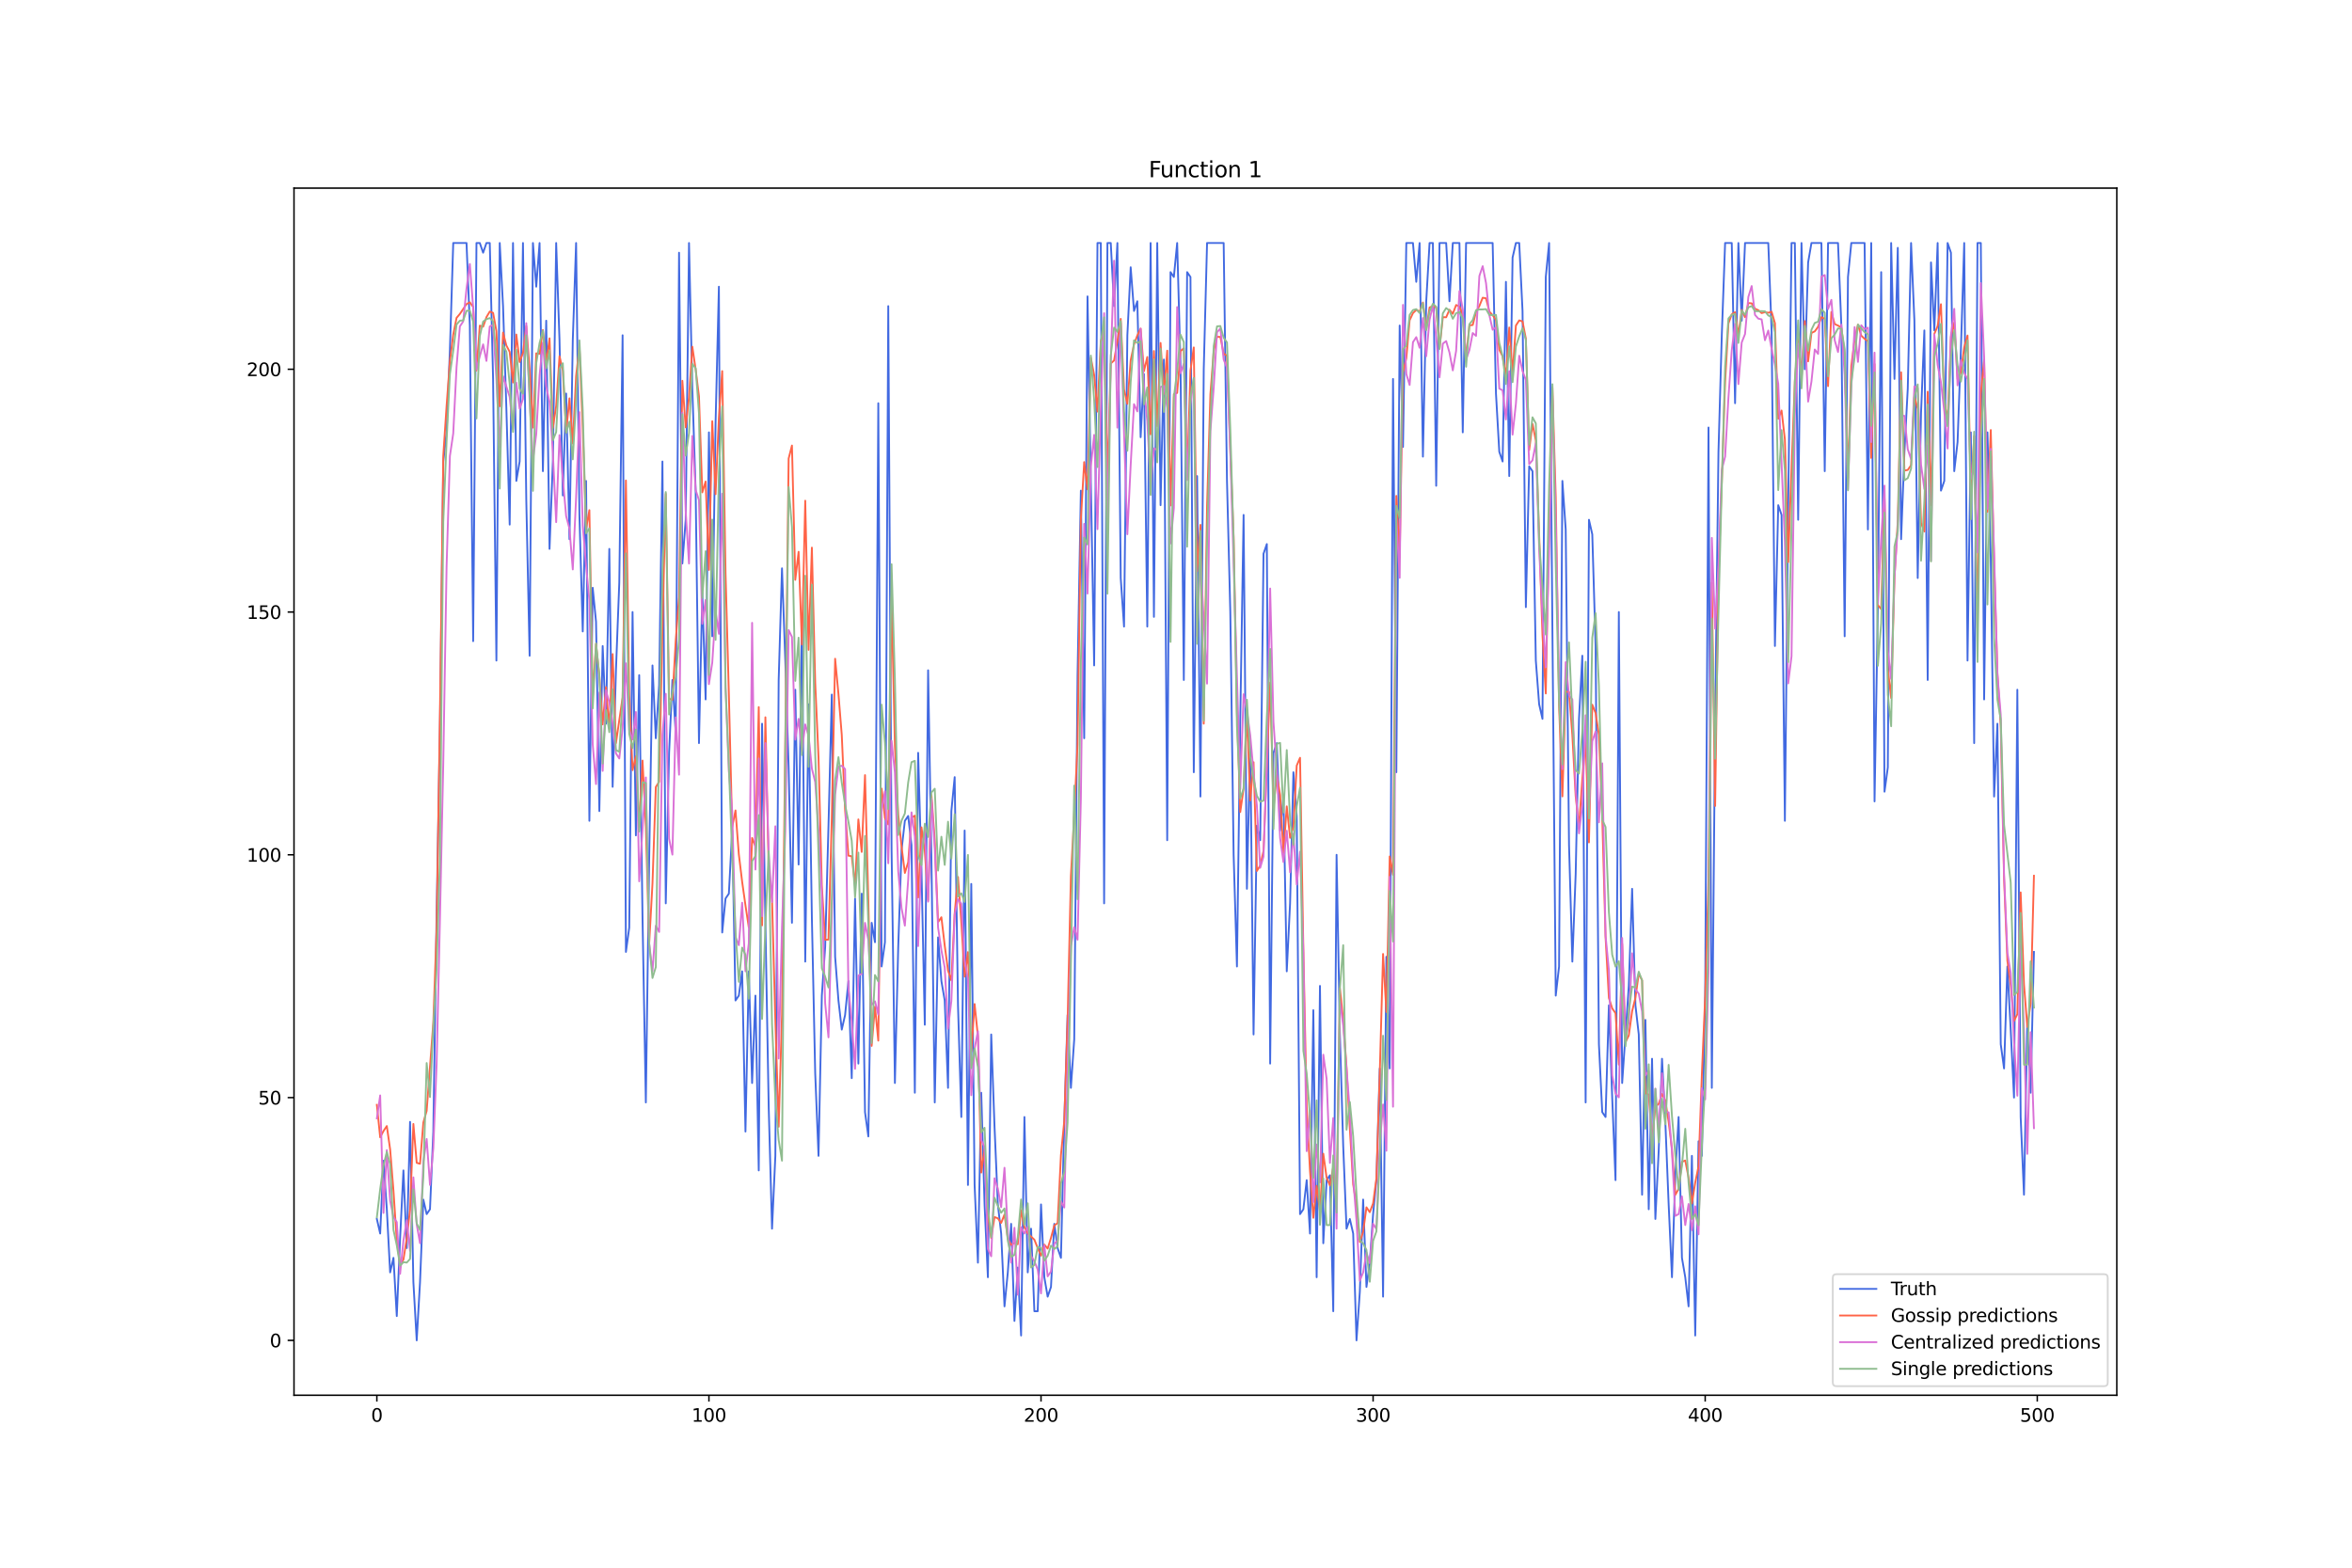 <?xml version="1.0" encoding="utf-8" standalone="no"?>
<!DOCTYPE svg PUBLIC "-//W3C//DTD SVG 1.1//EN"
  "http://www.w3.org/Graphics/SVG/1.1/DTD/svg11.dtd">
<svg xmlns:xlink="http://www.w3.org/1999/xlink" width="1296pt" height="864pt" viewBox="0 0 1296 864" xmlns="http://www.w3.org/2000/svg" version="1.1">
 <defs>
  <style type="text/css">*{stroke-linejoin: round; stroke-linecap: butt}</style>
 </defs>
 <g id="figure_1">
  <g id="patch_1">
   <path d="M 0 864 
L 1296 864 
L 1296 0 
L 0 0 
z
" style="fill: #ffffff"/>
  </g>
  <g id="axes_1">
   <g id="patch_2">
    <path d="M 162 768.96 
L 1166.4 768.96 
L 1166.4 103.68 
L 162 103.68 
z
" style="fill: #ffffff"/>
   </g>
   <g id="matplotlib.axis_1">
    <g id="xtick_1">
     <g id="line2d_1">
      <defs>
       <path id="me96e964e64" d="M 0 0 
L 0 3.5 
" style="stroke: #000000; stroke-width: 0.8"/>
      </defs>
      <g>
       <use xlink:href="#me96e964e64" x="207.655" y="768.96" style="stroke: #000000; stroke-width: 0.8"/>
      </g>
     </g>
     <g id="text_1">
      <!-- 0 -->
      <g transform="translate(204.473 783.558) scale(0.1 -0.1)">
       <defs>
        <path id="DejaVuSans-30" d="M 2034 4250 
Q 1547 4250 1301 3770 
Q 1056 3291 1056 2328 
Q 1056 1369 1301 889 
Q 1547 409 2034 409 
Q 2525 409 2770 889 
Q 3016 1369 3016 2328 
Q 3016 3291 2770 3770 
Q 2525 4250 2034 4250 
z
M 2034 4750 
Q 2819 4750 3233 4129 
Q 3647 3509 3647 2328 
Q 3647 1150 3233 529 
Q 2819 -91 2034 -91 
Q 1250 -91 836 529 
Q 422 1150 422 2328 
Q 422 3509 836 4129 
Q 1250 4750 2034 4750 
z
" transform="scale(0.016)"/>
       </defs>
       <use xlink:href="#DejaVuSans-30"/>
      </g>
     </g>
    </g>
    <g id="xtick_2">
     <g id="line2d_2">
      <g>
       <use xlink:href="#me96e964e64" x="390.639" y="768.96" style="stroke: #000000; stroke-width: 0.8"/>
      </g>
     </g>
     <g id="text_2">
      <!-- 100 -->
      <g transform="translate(381.095 783.558) scale(0.1 -0.1)">
       <defs>
        <path id="DejaVuSans-31" d="M 794 531 
L 1825 531 
L 1825 4091 
L 703 3866 
L 703 4441 
L 1819 4666 
L 2450 4666 
L 2450 531 
L 3481 531 
L 3481 0 
L 794 0 
L 794 531 
z
" transform="scale(0.016)"/>
       </defs>
       <use xlink:href="#DejaVuSans-31"/>
       <use xlink:href="#DejaVuSans-30" x="63.623"/>
       <use xlink:href="#DejaVuSans-30" x="127.246"/>
      </g>
     </g>
    </g>
    <g id="xtick_3">
     <g id="line2d_3">
      <g>
       <use xlink:href="#me96e964e64" x="573.623" y="768.96" style="stroke: #000000; stroke-width: 0.8"/>
      </g>
     </g>
     <g id="text_3">
      <!-- 200 -->
      <g transform="translate(564.079 783.558) scale(0.1 -0.1)">
       <defs>
        <path id="DejaVuSans-32" d="M 1228 531 
L 3431 531 
L 3431 0 
L 469 0 
L 469 531 
Q 828 903 1448 1529 
Q 2069 2156 2228 2338 
Q 2531 2678 2651 2914 
Q 2772 3150 2772 3378 
Q 2772 3750 2511 3984 
Q 2250 4219 1831 4219 
Q 1534 4219 1204 4116 
Q 875 4013 500 3803 
L 500 4441 
Q 881 4594 1212 4672 
Q 1544 4750 1819 4750 
Q 2544 4750 2975 4387 
Q 3406 4025 3406 3419 
Q 3406 3131 3298 2873 
Q 3191 2616 2906 2266 
Q 2828 2175 2409 1742 
Q 1991 1309 1228 531 
z
" transform="scale(0.016)"/>
       </defs>
       <use xlink:href="#DejaVuSans-32"/>
       <use xlink:href="#DejaVuSans-30" x="63.623"/>
       <use xlink:href="#DejaVuSans-30" x="127.246"/>
      </g>
     </g>
    </g>
    <g id="xtick_4">
     <g id="line2d_4">
      <g>
       <use xlink:href="#me96e964e64" x="756.607" y="768.96" style="stroke: #000000; stroke-width: 0.8"/>
      </g>
     </g>
     <g id="text_4">
      <!-- 300 -->
      <g transform="translate(747.063 783.558) scale(0.1 -0.1)">
       <defs>
        <path id="DejaVuSans-33" d="M 2597 2516 
Q 3050 2419 3304 2112 
Q 3559 1806 3559 1356 
Q 3559 666 3084 287 
Q 2609 -91 1734 -91 
Q 1441 -91 1130 -33 
Q 819 25 488 141 
L 488 750 
Q 750 597 1062 519 
Q 1375 441 1716 441 
Q 2309 441 2620 675 
Q 2931 909 2931 1356 
Q 2931 1769 2642 2001 
Q 2353 2234 1838 2234 
L 1294 2234 
L 1294 2753 
L 1863 2753 
Q 2328 2753 2575 2939 
Q 2822 3125 2822 3475 
Q 2822 3834 2567 4026 
Q 2313 4219 1838 4219 
Q 1578 4219 1281 4162 
Q 984 4106 628 3988 
L 628 4550 
Q 988 4650 1302 4700 
Q 1616 4750 1894 4750 
Q 2613 4750 3031 4423 
Q 3450 4097 3450 3541 
Q 3450 3153 3228 2886 
Q 3006 2619 2597 2516 
z
" transform="scale(0.016)"/>
       </defs>
       <use xlink:href="#DejaVuSans-33"/>
       <use xlink:href="#DejaVuSans-30" x="63.623"/>
       <use xlink:href="#DejaVuSans-30" x="127.246"/>
      </g>
     </g>
    </g>
    <g id="xtick_5">
     <g id="line2d_5">
      <g>
       <use xlink:href="#me96e964e64" x="939.591" y="768.96" style="stroke: #000000; stroke-width: 0.8"/>
      </g>
     </g>
     <g id="text_5">
      <!-- 400 -->
      <g transform="translate(930.047 783.558) scale(0.1 -0.1)">
       <defs>
        <path id="DejaVuSans-34" d="M 2419 4116 
L 825 1625 
L 2419 1625 
L 2419 4116 
z
M 2253 4666 
L 3047 4666 
L 3047 1625 
L 3713 1625 
L 3713 1100 
L 3047 1100 
L 3047 0 
L 2419 0 
L 2419 1100 
L 313 1100 
L 313 1709 
L 2253 4666 
z
" transform="scale(0.016)"/>
       </defs>
       <use xlink:href="#DejaVuSans-34"/>
       <use xlink:href="#DejaVuSans-30" x="63.623"/>
       <use xlink:href="#DejaVuSans-30" x="127.246"/>
      </g>
     </g>
    </g>
    <g id="xtick_6">
     <g id="line2d_6">
      <g>
       <use xlink:href="#me96e964e64" x="1122.575" y="768.96" style="stroke: #000000; stroke-width: 0.8"/>
      </g>
     </g>
     <g id="text_6">
      <!-- 500 -->
      <g transform="translate(1113.032 783.558) scale(0.1 -0.1)">
       <defs>
        <path id="DejaVuSans-35" d="M 691 4666 
L 3169 4666 
L 3169 4134 
L 1269 4134 
L 1269 2991 
Q 1406 3038 1543 3061 
Q 1681 3084 1819 3084 
Q 2600 3084 3056 2656 
Q 3513 2228 3513 1497 
Q 3513 744 3044 326 
Q 2575 -91 1722 -91 
Q 1428 -91 1123 -41 
Q 819 9 494 109 
L 494 744 
Q 775 591 1075 516 
Q 1375 441 1709 441 
Q 2250 441 2565 725 
Q 2881 1009 2881 1497 
Q 2881 1984 2565 2268 
Q 2250 2553 1709 2553 
Q 1456 2553 1204 2497 
Q 953 2441 691 2322 
L 691 4666 
z
" transform="scale(0.016)"/>
       </defs>
       <use xlink:href="#DejaVuSans-35"/>
       <use xlink:href="#DejaVuSans-30" x="63.623"/>
       <use xlink:href="#DejaVuSans-30" x="127.246"/>
      </g>
     </g>
    </g>
   </g>
   <g id="matplotlib.axis_2">
    <g id="ytick_1">
     <g id="line2d_7">
      <defs>
       <path id="m4830f0b99d" d="M 0 0 
L -3.5 0 
" style="stroke: #000000; stroke-width: 0.8"/>
      </defs>
      <g>
       <use xlink:href="#m4830f0b99d" x="162" y="738.72" style="stroke: #000000; stroke-width: 0.8"/>
      </g>
     </g>
     <g id="text_7">
      <!-- 0 -->
      <g transform="translate(148.637 742.519) scale(0.1 -0.1)">
       <use xlink:href="#DejaVuSans-30"/>
      </g>
     </g>
    </g>
    <g id="ytick_2">
     <g id="line2d_8">
      <g>
       <use xlink:href="#m4830f0b99d" x="162" y="604.915" style="stroke: #000000; stroke-width: 0.8"/>
      </g>
     </g>
     <g id="text_8">
      <!-- 50 -->
      <g transform="translate(142.275 608.714) scale(0.1 -0.1)">
       <use xlink:href="#DejaVuSans-35"/>
       <use xlink:href="#DejaVuSans-30" x="63.623"/>
      </g>
     </g>
    </g>
    <g id="ytick_3">
     <g id="line2d_9">
      <g>
       <use xlink:href="#m4830f0b99d" x="162" y="471.109" style="stroke: #000000; stroke-width: 0.8"/>
      </g>
     </g>
     <g id="text_9">
      <!-- 100 -->
      <g transform="translate(135.912 474.909) scale(0.1 -0.1)">
       <use xlink:href="#DejaVuSans-31"/>
       <use xlink:href="#DejaVuSans-30" x="63.623"/>
       <use xlink:href="#DejaVuSans-30" x="127.246"/>
      </g>
     </g>
    </g>
    <g id="ytick_4">
     <g id="line2d_10">
      <g>
       <use xlink:href="#m4830f0b99d" x="162" y="337.304" style="stroke: #000000; stroke-width: 0.8"/>
      </g>
     </g>
     <g id="text_10">
      <!-- 150 -->
      <g transform="translate(135.912 341.103) scale(0.1 -0.1)">
       <use xlink:href="#DejaVuSans-31"/>
       <use xlink:href="#DejaVuSans-35" x="63.623"/>
       <use xlink:href="#DejaVuSans-30" x="127.246"/>
      </g>
     </g>
    </g>
    <g id="ytick_5">
     <g id="line2d_11">
      <g>
       <use xlink:href="#m4830f0b99d" x="162" y="203.499" style="stroke: #000000; stroke-width: 0.8"/>
      </g>
     </g>
     <g id="text_11">
      <!-- 200 -->
      <g transform="translate(135.912 207.298) scale(0.1 -0.1)">
       <use xlink:href="#DejaVuSans-32"/>
       <use xlink:href="#DejaVuSans-30" x="63.623"/>
       <use xlink:href="#DejaVuSans-30" x="127.246"/>
      </g>
     </g>
    </g>
   </g>
   <g id="line2d_12">
    <path d="M 207.655 671.817 
L 209.484 679.846 
L 211.314 639.704 
L 213.144 666.465 
L 214.974 701.255 
L 216.804 693.226 
L 218.634 725.339 
L 220.463 682.522 
L 222.293 645.056 
L 224.123 687.874 
L 225.953 618.295 
L 227.783 706.607 
L 229.613 738.72 
L 231.442 706.607 
L 233.272 661.113 
L 235.102 669.141 
L 236.932 666.465 
L 238.762 623.647 
L 240.592 503.223 
L 242.422 401.531 
L 244.251 254.345 
L 246.081 238.288 
L 247.911 192.794 
L 249.741 133.92 
L 257.06 133.92 
L 258.89 179.414 
L 260.72 353.361 
L 262.55 133.92 
L 264.38 133.92 
L 266.209 139.272 
L 268.039 133.92 
L 269.869 133.92 
L 271.699 208.851 
L 273.529 364.065 
L 275.359 133.92 
L 277.189 168.709 
L 279.018 224.908 
L 280.848 289.134 
L 282.678 133.92 
L 284.508 265.049 
L 286.338 254.345 
L 288.168 133.92 
L 289.997 275.754 
L 291.827 361.389 
L 293.657 133.92 
L 295.487 158.005 
L 297.317 133.92 
L 299.147 259.697 
L 300.976 176.738 
L 302.806 302.515 
L 304.636 254.345 
L 306.466 133.92 
L 308.296 187.442 
L 310.126 273.078 
L 311.956 216.879 
L 313.785 297.162 
L 315.615 187.442 
L 317.445 133.92 
L 319.275 283.782 
L 321.105 348.008 
L 322.935 265.049 
L 324.764 452.377 
L 326.594 323.924 
L 328.424 342.656 
L 330.254 447.024 
L 332.084 356.037 
L 333.914 398.855 
L 335.743 302.515 
L 337.573 433.644 
L 339.403 369.417 
L 341.233 321.247 
L 343.063 184.766 
L 344.893 524.632 
L 346.723 511.251 
L 348.552 337.304 
L 350.382 460.405 
L 352.212 372.093 
L 354.042 505.899 
L 355.872 607.591 
L 357.702 473.785 
L 359.531 366.741 
L 361.361 406.883 
L 363.191 377.446 
L 365.021 254.345 
L 366.851 497.87 
L 368.681 414.911 
L 370.51 374.77 
L 372.34 404.207 
L 374.17 139.272 
L 376 310.543 
L 377.83 286.458 
L 379.66 133.92 
L 381.489 214.203 
L 383.319 270.401 
L 385.149 409.559 
L 386.979 326.6 
L 388.809 385.474 
L 390.639 238.288 
L 392.469 350.685 
L 394.298 232.936 
L 396.128 158.005 
L 397.958 513.927 
L 399.788 495.194 
L 401.618 492.518 
L 403.448 457.729 
L 405.277 551.393 
L 407.107 548.716 
L 408.937 535.336 
L 410.767 623.647 
L 412.597 535.336 
L 414.427 596.886 
L 416.256 548.716 
L 418.086 645.056 
L 419.916 398.855 
L 421.746 508.575 
L 423.576 610.267 
L 425.406 677.17 
L 427.236 637.028 
L 429.065 374.77 
L 430.895 313.219 
L 432.725 364.065 
L 434.555 422.939 
L 436.385 508.575 
L 438.215 380.122 
L 440.044 476.462 
L 441.874 339.98 
L 443.704 529.984 
L 445.534 388.15 
L 447.364 505.899 
L 449.194 591.534 
L 451.023 637.028 
L 452.853 548.716 
L 454.683 521.955 
L 456.513 455.053 
L 458.343 382.798 
L 460.173 527.308 
L 462.003 551.393 
L 463.832 567.449 
L 465.662 559.421 
L 467.492 540.688 
L 469.322 594.21 
L 471.152 495.194 
L 472.982 586.182 
L 474.811 492.518 
L 476.641 612.943 
L 478.471 626.324 
L 480.301 508.575 
L 482.131 519.279 
L 483.961 222.232 
L 485.79 532.66 
L 487.62 519.279 
L 489.45 168.709 
L 491.28 468.433 
L 493.11 596.886 
L 494.94 521.955 
L 496.77 468.433 
L 498.599 452.377 
L 500.429 449.701 
L 502.259 465.757 
L 504.089 602.239 
L 505.919 414.911 
L 507.749 479.138 
L 509.578 564.773 
L 511.408 369.417 
L 513.238 473.785 
L 515.068 607.591 
L 516.898 516.603 
L 518.728 540.688 
L 520.557 551.393 
L 522.387 599.562 
L 524.217 447.024 
L 526.047 428.292 
L 527.877 554.069 
L 529.707 615.619 
L 531.536 457.729 
L 533.366 653.085 
L 535.196 487.166 
L 537.026 653.085 
L 538.856 695.902 
L 540.686 602.239 
L 542.516 663.789 
L 544.345 703.931 
L 546.175 570.125 
L 548.005 620.971 
L 549.835 663.789 
L 551.665 679.846 
L 553.495 719.987 
L 555.324 701.255 
L 557.154 674.493 
L 558.984 728.016 
L 560.814 698.578 
L 562.644 736.044 
L 564.474 615.619 
L 566.303 701.255 
L 568.133 677.17 
L 569.963 722.663 
L 571.793 722.663 
L 573.623 663.789 
L 575.453 703.931 
L 577.283 714.635 
L 579.112 709.283 
L 580.942 674.493 
L 582.772 687.874 
L 584.602 693.226 
L 586.432 618.295 
L 588.262 559.421 
L 590.091 599.562 
L 591.921 572.801 
L 593.751 372.093 
L 595.581 270.401 
L 597.411 406.883 
L 599.241 163.357 
L 602.9 366.741 
L 604.73 133.92 
L 606.56 133.92 
L 608.39 497.87 
L 610.22 133.92 
L 612.05 133.92 
L 613.879 168.709 
L 615.709 133.92 
L 617.539 318.571 
L 619.369 345.332 
L 621.199 184.766 
L 623.029 147.301 
L 624.858 171.385 
L 626.688 166.033 
L 628.518 240.964 
L 630.348 206.175 
L 632.178 345.332 
L 634.008 133.92 
L 635.837 339.98 
L 637.667 133.92 
L 639.497 278.43 
L 641.327 198.147 
L 643.157 463.081 
L 644.987 149.977 
L 646.817 152.653 
L 648.646 133.92 
L 650.476 200.823 
L 652.306 374.77 
L 654.136 149.977 
L 655.966 152.653 
L 657.796 425.616 
L 659.625 262.373 
L 661.455 438.996 
L 663.285 203.499 
L 665.115 133.92 
L 674.264 133.92 
L 676.094 265.049 
L 677.924 337.304 
L 679.754 471.109 
L 681.583 532.66 
L 683.413 396.178 
L 685.243 283.782 
L 687.073 489.842 
L 688.903 409.559 
L 690.733 570.125 
L 692.563 455.053 
L 694.392 463.081 
L 696.222 305.191 
L 698.052 299.839 
L 699.882 586.182 
L 701.712 414.911 
L 703.542 409.559 
L 705.371 457.729 
L 707.201 438.996 
L 709.031 535.336 
L 710.861 497.87 
L 712.691 425.616 
L 714.521 449.701 
L 716.35 669.141 
L 718.18 666.465 
L 720.01 650.408 
L 721.84 679.846 
L 723.67 556.745 
L 725.5 703.931 
L 727.33 543.364 
L 729.159 685.198 
L 730.989 650.408 
L 732.819 647.732 
L 734.649 722.663 
L 736.479 471.109 
L 738.309 570.125 
L 740.138 631.676 
L 741.968 677.17 
L 743.798 671.817 
L 745.628 679.846 
L 747.458 738.72 
L 749.288 711.959 
L 751.117 661.113 
L 752.947 709.283 
L 754.777 695.902 
L 756.607 669.141 
L 758.437 650.408 
L 760.267 588.858 
L 762.097 714.635 
L 763.926 527.308 
L 765.756 588.858 
L 767.586 208.851 
L 769.416 425.616 
L 771.246 179.414 
L 773.076 246.316 
L 774.905 133.92 
L 778.565 133.92 
L 780.395 155.329 
L 782.225 133.92 
L 784.055 251.669 
L 785.884 166.033 
L 787.714 133.92 
L 789.544 133.92 
L 791.374 267.725 
L 793.204 133.92 
L 796.864 133.92 
L 798.693 166.033 
L 800.523 133.92 
L 804.183 133.92 
L 806.013 238.288 
L 807.843 133.92 
L 822.481 133.92 
L 824.311 216.879 
L 826.141 248.993 
L 827.971 254.345 
L 829.801 155.329 
L 831.63 262.373 
L 833.46 141.948 
L 835.29 133.92 
L 837.12 133.92 
L 838.95 171.385 
L 840.78 334.628 
L 842.61 257.021 
L 844.439 259.697 
L 846.269 364.065 
L 848.099 388.15 
L 849.929 396.178 
L 851.759 152.653 
L 853.589 133.92 
L 855.418 348.008 
L 857.248 548.716 
L 859.078 532.66 
L 860.908 265.049 
L 862.738 291.81 
L 864.568 465.757 
L 866.397 529.984 
L 868.227 481.814 
L 870.057 396.178 
L 871.887 361.389 
L 873.717 607.591 
L 875.547 286.458 
L 877.377 294.486 
L 879.206 356.037 
L 881.036 575.478 
L 882.866 612.943 
L 884.696 615.619 
L 886.526 554.069 
L 888.356 604.915 
L 890.185 650.408 
L 892.015 337.304 
L 893.845 596.886 
L 897.505 543.364 
L 899.335 489.842 
L 901.164 554.069 
L 902.994 570.125 
L 904.824 658.437 
L 906.654 562.097 
L 908.484 666.465 
L 910.314 583.506 
L 912.144 671.817 
L 913.973 634.352 
L 915.803 583.506 
L 917.633 618.295 
L 919.463 663.789 
L 921.293 703.931 
L 923.123 647.732 
L 924.952 615.619 
L 926.782 693.226 
L 928.612 703.931 
L 930.442 719.987 
L 932.272 637.028 
L 934.102 736.044 
L 935.931 629 
L 937.761 637.028 
L 939.591 548.716 
L 941.421 235.612 
L 943.251 599.562 
L 945.081 396.178 
L 946.911 248.993 
L 948.74 184.766 
L 950.57 133.92 
L 954.23 133.92 
L 956.06 222.232 
L 957.89 133.92 
L 959.719 176.738 
L 961.549 133.92 
L 974.358 133.92 
L 976.188 182.09 
L 978.018 356.037 
L 979.848 278.43 
L 981.678 283.782 
L 983.507 452.377 
L 985.337 278.43 
L 987.167 133.92 
L 988.997 133.92 
L 990.827 286.458 
L 992.657 133.92 
L 994.486 203.499 
L 996.316 144.624 
L 998.146 133.92 
L 1003.636 133.92 
L 1005.465 259.697 
L 1007.295 133.92 
L 1012.785 133.92 
L 1014.615 179.414 
L 1016.444 350.685 
L 1018.274 152.653 
L 1020.104 133.92 
L 1027.424 133.92 
L 1029.253 291.81 
L 1031.083 133.92 
L 1032.913 441.672 
L 1034.743 334.628 
L 1036.573 149.977 
L 1038.403 436.32 
L 1040.232 422.939 
L 1042.062 133.92 
L 1043.892 208.851 
L 1045.722 136.596 
L 1047.552 297.162 
L 1049.382 248.993 
L 1051.211 214.203 
L 1053.041 133.92 
L 1054.871 176.738 
L 1056.701 318.571 
L 1058.531 227.584 
L 1060.361 182.09 
L 1062.191 374.77 
L 1064.02 144.624 
L 1065.85 182.09 
L 1067.68 133.92 
L 1069.51 270.401 
L 1071.34 265.049 
L 1073.17 133.92 
L 1074.999 139.272 
L 1076.829 259.697 
L 1078.659 243.64 
L 1080.489 192.794 
L 1082.319 133.92 
L 1084.149 364.065 
L 1085.978 238.288 
L 1087.808 409.559 
L 1089.638 133.92 
L 1091.468 133.92 
L 1093.298 385.474 
L 1095.128 238.288 
L 1096.958 307.867 
L 1098.787 438.996 
L 1100.617 398.855 
L 1102.447 575.478 
L 1104.277 588.858 
L 1106.107 532.66 
L 1107.937 567.449 
L 1109.766 604.915 
L 1111.596 380.122 
L 1113.426 615.619 
L 1115.256 658.437 
L 1117.086 564.773 
L 1118.916 602.239 
L 1120.745 524.632 
L 1120.745 524.632 
" clip-path="url(#p0b92429e66)" style="fill: none; stroke: #4169e1; stroke-linecap: square"/>
   </g>
   <g id="line2d_13">
    <path d="M 207.655 608.897 
L 209.484 626.813 
L 211.314 623.33 
L 213.144 620.594 
L 214.974 633.473 
L 216.804 656.252 
L 218.634 683.788 
L 220.463 696.672 
L 222.293 694.259 
L 224.123 682.648 
L 225.953 666.72 
L 227.783 619.444 
L 229.613 640.86 
L 231.442 641.404 
L 233.272 618.659 
L 235.102 612.216 
L 238.762 563.606 
L 240.592 511.81 
L 242.422 393.044 
L 244.251 251.146 
L 246.081 223.676 
L 247.911 198.974 
L 249.741 184.431 
L 251.571 175.186 
L 253.401 173.019 
L 257.06 167.59 
L 258.89 166.613 
L 260.72 169.171 
L 262.55 204.172 
L 264.38 179.462 
L 266.209 180.067 
L 268.039 174.772 
L 269.869 171.702 
L 271.699 172.425 
L 273.529 182.462 
L 275.359 223.911 
L 277.189 183.289 
L 279.018 190.393 
L 280.848 193.933 
L 282.678 210.815 
L 284.508 184.362 
L 286.338 199.526 
L 288.168 194.494 
L 289.997 179.666 
L 291.827 203.17 
L 293.657 235.667 
L 295.487 194.718 
L 297.317 195.021 
L 299.147 181.862 
L 300.976 200.069 
L 302.806 186.456 
L 304.636 235.875 
L 306.466 223.692 
L 308.296 196.323 
L 310.126 204.224 
L 311.956 238.258 
L 313.785 219.525 
L 315.615 244.456 
L 317.445 207.266 
L 319.275 191.08 
L 321.105 235.782 
L 322.935 291.449 
L 324.764 281.146 
L 326.594 384.05 
L 328.424 354.835 
L 330.254 372.778 
L 332.084 399.28 
L 333.914 378.669 
L 335.743 401.611 
L 337.573 360.477 
L 339.403 409.546 
L 343.063 384.343 
L 344.893 264.81 
L 346.723 382.924 
L 348.552 424.453 
L 350.382 416.808 
L 352.212 455.98 
L 354.042 419.149 
L 355.872 455.481 
L 357.702 520.36 
L 359.531 486.9 
L 361.361 433.749 
L 363.191 430.887 
L 365.021 346.892 
L 366.851 272.154 
L 368.681 385.119 
L 370.51 385.692 
L 372.34 352.974 
L 374.17 328.916 
L 376 209.858 
L 377.83 235.533 
L 379.66 218.961 
L 381.489 191.069 
L 383.319 203.606 
L 385.149 218.422 
L 386.979 271.37 
L 388.809 265.378 
L 390.639 314.102 
L 392.469 232.14 
L 394.298 272.361 
L 396.128 230.263 
L 397.958 204.529 
L 399.788 316.098 
L 401.618 382.394 
L 403.448 455.857 
L 405.277 446.651 
L 407.107 470.812 
L 408.937 485.95 
L 410.767 498.973 
L 412.597 511.093 
L 414.427 461.816 
L 416.256 466.405 
L 418.086 389.7 
L 419.916 510.016 
L 421.746 395.316 
L 423.576 479.689 
L 425.406 495.91 
L 427.236 562.414 
L 429.065 620.998 
L 430.895 559.396 
L 434.555 252.712 
L 436.385 245.538 
L 438.215 319.565 
L 440.044 304.107 
L 441.874 355.187 
L 443.704 275.949 
L 445.534 358.159 
L 447.364 301.803 
L 449.194 376.285 
L 451.023 417.533 
L 452.853 488.313 
L 454.683 517.943 
L 456.513 517.836 
L 458.343 450.768 
L 460.173 363.046 
L 462.003 382.485 
L 463.832 405.068 
L 465.662 446.294 
L 467.492 471.577 
L 469.322 471.897 
L 471.152 487.981 
L 472.982 451.586 
L 474.811 469.518 
L 476.641 427.184 
L 478.471 496.245 
L 480.301 576.43 
L 482.131 554.796 
L 483.961 573.528 
L 485.79 434.602 
L 487.62 450.874 
L 489.45 454.388 
L 491.28 329.298 
L 493.11 411.03 
L 494.94 448.76 
L 496.77 466.572 
L 498.599 481.108 
L 500.429 475.197 
L 502.259 450.649 
L 504.089 449.542 
L 505.919 494.634 
L 507.749 455.969 
L 509.578 469.054 
L 511.408 496.137 
L 513.238 438.091 
L 515.068 463.003 
L 516.898 508.232 
L 518.728 505.522 
L 520.557 521.054 
L 522.387 534.909 
L 524.217 540.33 
L 526.047 503.389 
L 527.877 483.345 
L 529.707 508.29 
L 531.536 538.225 
L 533.366 524.73 
L 535.196 579.456 
L 537.026 553.345 
L 538.856 571.187 
L 540.686 646.25 
L 542.516 633.396 
L 544.345 669.713 
L 546.175 682.347 
L 548.005 670.737 
L 549.835 671.468 
L 551.665 673.996 
L 553.495 669.354 
L 555.324 682.549 
L 557.154 686.102 
L 558.984 684.977 
L 560.814 685.76 
L 562.644 666.905 
L 564.474 676.44 
L 566.303 679.766 
L 569.963 683.227 
L 571.793 687.861 
L 573.623 692.019 
L 575.453 685.939 
L 577.283 688.134 
L 579.112 682.234 
L 580.942 675.363 
L 582.772 674.125 
L 584.602 636.584 
L 586.432 617.897 
L 588.262 562.465 
L 590.091 483.01 
L 591.921 448.497 
L 593.751 410.251 
L 595.581 286.386 
L 597.411 254.662 
L 599.241 269.706 
L 601.07 197.188 
L 602.9 206.677 
L 604.73 226.839 
L 606.56 188.102 
L 608.39 182.592 
L 610.22 263.432 
L 612.05 200.327 
L 613.879 198.679 
L 615.709 188.113 
L 617.539 175.733 
L 619.369 214.673 
L 621.199 222.567 
L 623.029 198.572 
L 624.858 189.849 
L 626.688 184.851 
L 628.518 181.093 
L 630.348 204.575 
L 632.178 196.742 
L 634.008 239.382 
L 635.837 193.437 
L 637.667 234.861 
L 639.497 189.017 
L 641.327 217.14 
L 643.157 193.256 
L 644.987 278.613 
L 646.817 217.257 
L 648.646 216.545 
L 650.476 193.504 
L 652.306 191.941 
L 654.136 262.631 
L 655.966 204.13 
L 657.796 191.477 
L 659.625 314.859 
L 661.455 289.275 
L 663.285 398.834 
L 665.115 278.738 
L 666.945 217.288 
L 668.775 193.594 
L 670.604 185.605 
L 672.434 185.691 
L 674.264 194.944 
L 676.094 196.003 
L 677.924 248.312 
L 679.754 295.927 
L 681.583 392.532 
L 683.413 447.54 
L 685.243 434.639 
L 687.073 393.403 
L 688.903 441.175 
L 690.733 420.064 
L 692.563 480.007 
L 694.392 477.046 
L 696.222 468.932 
L 699.882 376.125 
L 701.712 445.413 
L 703.542 427.164 
L 705.371 438.157 
L 707.201 470.004 
L 709.031 444.403 
L 710.861 461.749 
L 712.691 455.847 
L 714.521 421.949 
L 716.35 417.632 
L 718.18 523.339 
L 720.01 609.892 
L 721.84 645.308 
L 723.67 671.174 
L 725.5 653.536 
L 727.33 667.658 
L 729.159 635.852 
L 730.989 649.062 
L 732.819 653.351 
L 734.649 643.062 
L 736.479 663.11 
L 738.309 544.696 
L 740.138 562.151 
L 741.968 588.113 
L 743.798 622.347 
L 745.628 652.787 
L 747.458 664.135 
L 749.288 684.479 
L 751.117 678.88 
L 752.947 665.377 
L 754.777 668.082 
L 756.607 663.226 
L 758.437 649.316 
L 760.267 591.81 
L 762.097 525.75 
L 763.926 557.737 
L 765.756 472.003 
L 767.586 482.171 
L 769.416 273.308 
L 771.246 307.202 
L 773.076 205.291 
L 774.905 197.476 
L 776.735 176.509 
L 778.565 172.57 
L 780.395 170.811 
L 782.225 171.731 
L 784.055 166.724 
L 785.884 181.588 
L 787.714 169.44 
L 789.544 168.721 
L 791.374 169.489 
L 793.204 191.942 
L 795.034 174.791 
L 796.864 174.865 
L 798.693 170.679 
L 800.523 172.967 
L 802.353 168.09 
L 804.183 168.917 
L 806.013 173.414 
L 807.843 197.103 
L 809.672 179.351 
L 811.502 179.104 
L 813.332 171.961 
L 815.162 168.639 
L 816.992 164.081 
L 818.822 164.401 
L 820.651 171.681 
L 822.481 173.735 
L 824.311 176.302 
L 826.141 192.775 
L 827.971 196.375 
L 829.801 207.262 
L 831.63 180.502 
L 833.46 205.713 
L 835.29 179.419 
L 837.12 176.571 
L 838.95 177.131 
L 840.78 186.575 
L 842.61 248.061 
L 844.439 233.626 
L 846.269 242.776 
L 848.099 294.179 
L 849.929 350.006 
L 851.759 382.204 
L 853.589 288.646 
L 855.418 213.571 
L 857.248 274.093 
L 859.078 388.922 
L 860.908 438.913 
L 862.738 381.155 
L 864.568 381.372 
L 866.397 405.26 
L 868.227 438.832 
L 870.057 455.776 
L 871.887 429.396 
L 873.717 407.688 
L 875.547 464.276 
L 877.377 388.377 
L 879.206 392.948 
L 881.036 404.927 
L 882.866 450.27 
L 884.696 516.583 
L 886.526 549.972 
L 888.356 555.758 
L 890.185 558.372 
L 892.015 586.726 
L 893.845 520.293 
L 895.675 574.373 
L 897.505 570.641 
L 899.335 557.281 
L 901.164 549.853 
L 902.994 536.594 
L 904.824 540.246 
L 906.654 602.546 
L 908.484 603.197 
L 910.314 628.973 
L 912.144 609.946 
L 913.973 608.403 
L 915.803 602.903 
L 917.633 606.521 
L 919.463 618.394 
L 921.293 633.362 
L 923.123 658.538 
L 924.952 655.202 
L 926.782 640.32 
L 928.612 639.587 
L 930.442 649.05 
L 932.272 663.262 
L 934.102 651.747 
L 935.931 642.846 
L 937.761 592.116 
L 939.591 549.167 
L 941.421 484.748 
L 943.251 321.099 
L 945.081 444.172 
L 946.911 316.042 
L 948.74 265.713 
L 950.57 210.635 
L 952.4 178.24 
L 954.23 173.243 
L 956.06 172.043 
L 957.89 184.597 
L 959.719 170.778 
L 961.549 174.839 
L 963.379 167.015 
L 965.209 167.173 
L 967.039 170.135 
L 968.869 170.96 
L 970.698 172.567 
L 972.528 172.034 
L 974.358 172.373 
L 976.188 171.808 
L 978.018 178.117 
L 979.848 230.779 
L 981.678 226.25 
L 983.507 242.199 
L 985.337 309.8 
L 987.167 258.317 
L 988.997 210.183 
L 990.827 186.003 
L 992.657 206.272 
L 994.486 176.986 
L 996.316 199.172 
L 998.146 183.481 
L 999.976 182.623 
L 1001.806 180.112 
L 1003.636 174.755 
L 1005.465 175.71 
L 1007.295 212.813 
L 1009.125 171.942 
L 1010.955 178.598 
L 1012.785 179.437 
L 1014.615 180.508 
L 1016.444 194.826 
L 1018.274 263.322 
L 1020.104 201.592 
L 1021.934 186.938 
L 1023.764 178.967 
L 1025.594 184.98 
L 1027.424 186.735 
L 1029.253 188.078 
L 1031.083 252.377 
L 1032.913 200.672 
L 1034.743 333.5 
L 1036.573 335.719 
L 1038.403 274.758 
L 1040.232 369.023 
L 1042.062 384.7 
L 1043.892 318.349 
L 1045.722 286.87 
L 1047.552 205.193 
L 1049.382 259.345 
L 1051.211 259.01 
L 1053.041 256.363 
L 1054.871 218.295 
L 1056.701 225.342 
L 1058.531 288.265 
L 1060.361 292.955 
L 1062.191 215.872 
L 1064.02 278.439 
L 1065.85 184.055 
L 1067.68 179.668 
L 1069.51 167.662 
L 1071.34 220.971 
L 1073.17 231.782 
L 1074.999 185.636 
L 1076.829 177.721 
L 1078.659 208.958 
L 1080.489 205.279 
L 1082.319 191.332 
L 1084.149 184.914 
L 1085.978 273.595 
L 1087.808 240.285 
L 1089.638 346.407 
L 1091.468 216.951 
L 1093.298 198.354 
L 1095.128 282.036 
L 1096.958 236.995 
L 1098.787 309.725 
L 1100.617 371.165 
L 1102.447 399.945 
L 1104.277 484.17 
L 1106.107 529.462 
L 1107.937 543.122 
L 1109.766 562.656 
L 1111.596 558.944 
L 1113.426 491.837 
L 1115.256 542.51 
L 1117.086 565.979 
L 1118.916 553.146 
L 1120.745 482.654 
L 1120.745 482.654 
" clip-path="url(#p0b92429e66)" style="fill: none; stroke: #ff6347; stroke-linecap: square"/>
   </g>
   <g id="line2d_14">
    <path d="M 207.655 616.378 
L 209.484 603.713 
L 211.314 668.5 
L 213.144 633.883 
L 214.974 661.67 
L 216.804 670.769 
L 218.634 673.542 
L 220.463 702.045 
L 222.293 683.788 
L 224.123 672.439 
L 225.953 689.409 
L 227.783 648.879 
L 229.613 674.816 
L 231.442 685.168 
L 233.272 640.219 
L 235.102 627.729 
L 236.932 653.052 
L 238.762 632.855 
L 240.592 586.334 
L 242.422 506.053 
L 244.251 420.591 
L 246.081 312.069 
L 247.911 251.288 
L 249.741 238.908 
L 251.571 202.299 
L 253.401 179.878 
L 255.23 177.159 
L 257.06 159.097 
L 258.89 145.487 
L 260.72 169.629 
L 262.55 203.668 
L 264.38 196.314 
L 266.209 189.798 
L 268.039 198.907 
L 269.869 179.938 
L 271.699 179.097 
L 273.529 208.86 
L 275.359 246.695 
L 277.189 207.315 
L 280.848 218.725 
L 282.678 236.541 
L 284.508 210.92 
L 286.338 225.225 
L 288.168 219.933 
L 289.997 178.105 
L 291.827 220.578 
L 293.657 253.545 
L 295.487 239.204 
L 297.317 206.794 
L 299.147 188.798 
L 300.976 213.132 
L 302.806 221.591 
L 304.636 249.624 
L 306.466 287.785 
L 308.296 239.806 
L 310.126 263.811 
L 311.956 284.424 
L 313.785 291.398 
L 315.615 313.844 
L 317.445 274.189 
L 319.275 227.121 
L 321.105 289.651 
L 322.935 311.721 
L 324.764 330.997 
L 326.594 410.282 
L 328.424 432.144 
L 330.254 381.662 
L 332.084 424.865 
L 333.914 380.486 
L 335.743 387.118 
L 337.573 398.427 
L 339.403 415.193 
L 341.233 418.042 
L 343.063 401.42 
L 344.893 365.57 
L 346.723 402.421 
L 348.552 407.517 
L 350.382 392.414 
L 352.212 485.729 
L 355.872 428.467 
L 357.702 519.895 
L 359.531 535.28 
L 361.361 510.203 
L 363.191 513.615 
L 365.021 404.982 
L 366.851 382.376 
L 368.681 462.228 
L 370.51 471.007 
L 372.34 395.347 
L 374.17 426.963 
L 376 227.402 
L 377.83 281.615 
L 379.66 310.57 
L 381.489 240.272 
L 383.319 270.052 
L 385.149 275.585 
L 386.979 343.782 
L 388.809 330.634 
L 390.639 377.057 
L 392.469 365.207 
L 394.298 336.823 
L 396.128 349.336 
L 397.958 272.097 
L 399.788 379.138 
L 401.618 425.149 
L 403.448 446.849 
L 405.277 516.489 
L 407.107 520.905 
L 408.937 497.524 
L 410.767 535.3 
L 412.597 519.899 
L 414.427 343.266 
L 416.256 479.224 
L 418.086 418.042 
L 419.916 504.981 
L 421.746 409.569 
L 423.576 469.952 
L 425.406 497.147 
L 427.236 455.377 
L 429.065 583.383 
L 430.895 511.154 
L 432.725 457.81 
L 434.555 347.231 
L 436.385 351.031 
L 438.215 407.643 
L 440.044 396.186 
L 441.874 414.088 
L 443.704 399.245 
L 445.534 405.536 
L 447.364 423.588 
L 449.194 430.936 
L 451.023 457.415 
L 452.853 492.704 
L 454.683 552.967 
L 456.513 571.714 
L 460.173 437.959 
L 462.003 422.41 
L 463.832 422.04 
L 465.662 423.847 
L 467.492 544.761 
L 469.322 562.764 
L 471.152 589.042 
L 472.982 537.654 
L 474.811 536.668 
L 476.641 508.63 
L 478.471 518.121 
L 480.301 553.795 
L 482.131 551.844 
L 483.961 559.174 
L 485.79 446.177 
L 487.62 436.089 
L 489.45 475.787 
L 491.28 408.254 
L 493.11 425.744 
L 494.94 480.167 
L 496.77 500.54 
L 498.599 510.147 
L 500.429 484.974 
L 502.259 447.716 
L 504.089 461.039 
L 505.919 521.425 
L 507.749 469.337 
L 509.578 457.416 
L 511.408 496.933 
L 513.238 440.099 
L 515.068 467.518 
L 516.898 511.204 
L 518.728 523.759 
L 520.557 533.206 
L 522.387 566.984 
L 524.217 551.638 
L 526.047 503.945 
L 527.877 495.622 
L 529.707 498.048 
L 531.536 529.325 
L 533.366 539.466 
L 535.196 603.622 
L 537.026 577.825 
L 538.856 568.28 
L 540.686 628.399 
L 542.516 632.144 
L 544.345 688.299 
L 546.175 692.373 
L 548.005 649.364 
L 549.835 655.015 
L 551.665 665.305 
L 553.495 643.598 
L 555.324 679.193 
L 557.154 695.903 
L 558.984 676.661 
L 560.814 713.562 
L 562.644 676.349 
L 564.474 679.848 
L 566.303 676.207 
L 568.133 692.226 
L 569.963 695.069 
L 571.793 699.714 
L 573.623 712.836 
L 575.453 686.401 
L 577.283 703.448 
L 579.112 700.741 
L 580.942 685.351 
L 582.772 683.749 
L 584.602 662.112 
L 586.432 665.518 
L 588.262 590.338 
L 590.091 521.567 
L 591.921 511.001 
L 593.751 517.916 
L 595.581 440.204 
L 597.411 288.704 
L 599.241 327.146 
L 601.07 257.181 
L 602.9 239.69 
L 604.73 291.631 
L 606.56 224.967 
L 608.39 172.616 
L 610.22 291.129 
L 612.05 199.428 
L 613.879 143.677 
L 615.709 235.688 
L 617.539 177.918 
L 619.369 238.465 
L 621.199 294.437 
L 623.029 256.224 
L 624.858 222.749 
L 626.688 226.731 
L 628.518 181.143 
L 630.348 212.904 
L 632.178 232.248 
L 634.008 267.713 
L 635.837 247.093 
L 637.667 247.949 
L 639.497 213.25 
L 641.327 212.683 
L 643.157 224.884 
L 644.987 299.538 
L 646.817 279.996 
L 648.646 169.231 
L 650.476 205.714 
L 652.306 200.509 
L 654.136 264.651 
L 655.966 222.849 
L 657.796 208.752 
L 659.625 350.729 
L 661.455 307.186 
L 665.115 376.772 
L 666.945 237.661 
L 668.775 213.718 
L 670.604 183.137 
L 672.434 180.99 
L 674.264 198.159 
L 676.094 202.67 
L 677.924 248.597 
L 683.413 434.869 
L 685.243 382.584 
L 687.073 391.892 
L 688.903 405.226 
L 690.733 425.54 
L 692.563 443.963 
L 694.392 478.267 
L 696.222 472.071 
L 698.052 419.001 
L 699.882 324.343 
L 701.712 397.98 
L 703.542 424.502 
L 705.371 461.837 
L 707.201 475.106 
L 709.031 457.838 
L 710.861 480.731 
L 712.691 459.394 
L 714.521 487.493 
L 716.35 469.379 
L 718.18 524.748 
L 720.01 634.433 
L 721.84 612.27 
L 723.67 662.555 
L 725.5 630.78 
L 727.33 651.739 
L 729.159 581.265 
L 730.989 594.49 
L 732.819 640.902 
L 734.649 616.184 
L 736.479 677.144 
L 738.309 551.221 
L 740.138 565.334 
L 743.798 612.604 
L 745.628 649.407 
L 747.458 672.718 
L 749.288 705.851 
L 751.117 701.294 
L 752.947 690.308 
L 754.777 696.187 
L 756.607 674.382 
L 758.437 677.472 
L 760.267 630.688 
L 762.097 608.709 
L 763.926 634.22 
L 765.756 483.205 
L 767.586 609.933 
L 769.416 285.885 
L 771.246 318.441 
L 773.076 168.034 
L 774.905 206.088 
L 776.735 212.164 
L 778.565 188.594 
L 780.395 185.803 
L 782.225 191.664 
L 784.055 175.308 
L 785.884 196.34 
L 787.714 176.223 
L 789.544 168.414 
L 791.374 185.975 
L 793.204 207.948 
L 795.034 189.377 
L 796.864 187.978 
L 798.693 194.328 
L 800.523 204.13 
L 802.353 193.384 
L 804.183 160.421 
L 806.013 170.419 
L 807.843 198.257 
L 809.672 192.873 
L 811.502 183.535 
L 813.332 185.116 
L 815.162 152.095 
L 816.992 146.695 
L 818.822 155.999 
L 820.651 173.619 
L 822.481 181.74 
L 824.311 180.308 
L 826.141 214.152 
L 827.971 215.136 
L 829.801 231.194 
L 831.63 204.595 
L 833.46 239.523 
L 835.29 222.527 
L 837.12 196.046 
L 838.95 204.572 
L 840.78 209.375 
L 842.61 255.805 
L 844.439 253.679 
L 846.269 244.227 
L 848.099 302.34 
L 849.929 339.729 
L 851.759 367.701 
L 853.589 305.208 
L 855.418 218.225 
L 857.248 286.868 
L 859.078 376.759 
L 860.908 423.914 
L 862.738 364.928 
L 864.568 383.234 
L 866.397 385.481 
L 868.227 435.223 
L 870.057 459.303 
L 871.887 443.939 
L 873.717 394.2 
L 875.547 447.568 
L 877.377 408.464 
L 879.206 403.193 
L 881.036 453.207 
L 882.866 420.669 
L 884.696 515.686 
L 886.526 534.645 
L 888.356 592.637 
L 890.185 602.693 
L 892.015 604.793 
L 893.845 516.945 
L 895.675 573.521 
L 897.505 563.203 
L 899.335 525.375 
L 901.164 545.347 
L 902.994 547.608 
L 904.824 557.467 
L 906.654 592.721 
L 908.484 590.161 
L 910.314 637.061 
L 912.144 599.97 
L 913.973 623.374 
L 915.803 591.52 
L 917.633 612.716 
L 919.463 613.051 
L 921.293 634.72 
L 923.123 670.106 
L 924.952 669.144 
L 926.782 659.374 
L 928.612 675.172 
L 930.442 663.549 
L 932.272 677.971 
L 934.102 664.825 
L 935.931 680.289 
L 937.761 599.764 
L 939.591 605.945 
L 941.421 535.739 
L 943.251 296.447 
L 945.081 346.474 
L 946.911 311.596 
L 948.74 258.942 
L 950.57 251.656 
L 952.4 219.206 
L 954.23 193.028 
L 956.06 178.424 
L 957.89 211.697 
L 959.719 188.737 
L 961.549 184.111 
L 963.379 163.627 
L 965.209 157.645 
L 967.039 173.56 
L 968.869 175.607 
L 970.698 176.03 
L 972.528 187.506 
L 974.358 182.156 
L 976.188 192.248 
L 978.018 200.912 
L 979.848 211.457 
L 983.507 298.797 
L 985.337 376.65 
L 987.167 361.714 
L 988.997 229.113 
L 990.827 189.369 
L 992.657 208.867 
L 994.486 180.917 
L 996.316 221.346 
L 998.146 210.26 
L 999.976 192.595 
L 1001.806 195.061 
L 1003.636 152.48 
L 1005.465 151.592 
L 1007.295 170.333 
L 1009.125 165.266 
L 1010.955 187.51 
L 1012.785 194.009 
L 1014.615 178.912 
L 1016.444 206.808 
L 1018.274 269.71 
L 1020.104 213.49 
L 1021.934 180.261 
L 1023.764 199.446 
L 1025.594 179.26 
L 1027.424 181.411 
L 1029.253 180.531 
L 1031.083 243.647 
L 1032.913 194.34 
L 1034.743 332.767 
L 1036.573 296.468 
L 1038.403 267.624 
L 1040.232 358.585 
L 1042.062 374.153 
L 1043.892 318.137 
L 1045.722 290.685 
L 1047.552 228.955 
L 1049.382 229.205 
L 1051.211 247.59 
L 1053.041 253.071 
L 1054.871 212.95 
L 1056.701 213.894 
L 1058.531 256.083 
L 1060.361 269.536 
L 1062.191 245.456 
L 1064.02 308.955 
L 1065.85 184.325 
L 1067.68 201.178 
L 1069.51 210.725 
L 1071.34 226.733 
L 1073.17 247.184 
L 1074.999 184.777 
L 1076.829 170.199 
L 1078.659 212.403 
L 1080.489 198.559 
L 1082.319 205.545 
L 1084.149 208.912 
L 1085.978 264.017 
L 1087.808 257.876 
L 1089.638 304.445 
L 1091.468 156.027 
L 1093.298 196.694 
L 1095.128 280.471 
L 1096.958 247.359 
L 1098.787 304.629 
L 1100.617 371.577 
L 1102.447 393.892 
L 1104.277 481.758 
L 1106.107 524.954 
L 1107.937 536.227 
L 1109.766 573.679 
L 1111.596 603.885 
L 1113.426 520.695 
L 1115.256 568.584 
L 1117.086 635.934 
L 1118.916 568.85 
L 1120.745 621.752 
L 1120.745 621.752 
" clip-path="url(#p0b92429e66)" style="fill: none; stroke: #da70d6; stroke-linecap: square"/>
   </g>
   <g id="line2d_15">
    <path d="M 207.655 670.89 
L 209.484 655.381 
L 211.314 642.303 
L 213.144 634.864 
L 214.974 641.577 
L 216.804 677.803 
L 218.634 686.327 
L 220.463 697.581 
L 222.293 695.608 
L 224.123 695.853 
L 225.953 693.837 
L 227.783 655.503 
L 229.613 674.19 
L 231.442 677.948 
L 233.272 648.291 
L 235.102 585.871 
L 236.932 604.612 
L 238.762 565.663 
L 240.592 534.16 
L 242.422 472.585 
L 244.251 287.623 
L 246.081 243.088 
L 247.911 206.244 
L 249.741 193.36 
L 251.571 178.823 
L 253.401 176.738 
L 255.23 176.599 
L 257.06 171.293 
L 258.89 171.097 
L 260.72 177.184 
L 262.55 230.634 
L 264.38 185.243 
L 266.209 177.234 
L 268.039 175.918 
L 269.869 175.296 
L 271.699 176.993 
L 273.529 195.747 
L 275.359 269.263 
L 277.189 190.132 
L 279.018 193.836 
L 280.848 211.708 
L 282.678 238.082 
L 284.508 192.762 
L 286.338 214.103 
L 288.168 216.992 
L 289.997 184.828 
L 291.827 216.814 
L 293.657 270.535 
L 295.487 200.137 
L 297.317 189.05 
L 299.147 182.251 
L 300.976 202.968 
L 302.806 193.178 
L 304.636 242.676 
L 306.466 238.103 
L 308.296 203.227 
L 310.126 200.197 
L 311.956 238.511 
L 313.785 232.399 
L 315.615 253.156 
L 319.275 187.58 
L 321.105 225.975 
L 322.935 293.925 
L 324.764 291.197 
L 326.594 390.411 
L 328.424 354.65 
L 330.254 372.043 
L 332.084 420.836 
L 333.914 391.35 
L 335.743 403.54 
L 337.573 379.846 
L 339.403 413.367 
L 341.233 414.332 
L 343.063 385.041 
L 344.893 304.993 
L 346.723 404.428 
L 348.552 412.312 
L 350.382 402.095 
L 352.212 458.297 
L 354.042 431.186 
L 355.872 431.537 
L 357.702 519.807 
L 359.531 539.004 
L 361.361 532.969 
L 363.191 401.179 
L 365.021 314.554 
L 366.851 271.182 
L 368.681 393.787 
L 370.51 381.231 
L 372.34 372.944 
L 374.17 352.834 
L 376 228.27 
L 377.83 251.099 
L 379.66 238.681 
L 381.489 200.576 
L 383.319 202.919 
L 385.149 227.803 
L 386.979 329.546 
L 388.809 303.762 
L 390.639 372 
L 392.469 286.343 
L 394.298 352.635 
L 396.128 260.144 
L 397.958 223.948 
L 399.788 378.563 
L 401.618 422.336 
L 403.448 471.513 
L 405.277 513.061 
L 407.107 541.121 
L 408.937 522.243 
L 410.767 526.253 
L 412.597 550.445 
L 414.427 474.579 
L 416.256 471.832 
L 418.086 449.23 
L 419.916 561.594 
L 421.746 510.062 
L 423.576 469.116 
L 425.406 564.328 
L 427.236 605.912 
L 429.065 628.299 
L 430.895 639.697 
L 432.725 411.723 
L 434.555 268.406 
L 436.385 290.485 
L 438.215 375.258 
L 440.044 351.433 
L 441.874 416.14 
L 443.704 317.287 
L 445.534 422.646 
L 447.364 322.191 
L 449.194 415.668 
L 451.023 470.812 
L 452.853 533.636 
L 454.683 538.311 
L 456.513 544.256 
L 458.343 495.427 
L 460.173 430.074 
L 462.003 417.289 
L 463.832 431.401 
L 465.662 443.332 
L 467.492 452.861 
L 469.322 463.337 
L 471.152 494.532 
L 472.982 469.878 
L 474.811 536.064 
L 476.641 460.728 
L 478.471 508.968 
L 480.301 574.794 
L 482.131 537.383 
L 483.961 540.921 
L 485.79 388.349 
L 487.62 409.403 
L 489.45 445.911 
L 491.28 310.965 
L 493.11 374.528 
L 494.94 460.218 
L 496.77 452.268 
L 498.599 448.332 
L 500.429 431.184 
L 502.259 420.046 
L 504.089 419.304 
L 505.919 471.44 
L 507.749 476.801 
L 509.578 453.935 
L 511.408 461.274 
L 513.238 436.723 
L 515.068 434.68 
L 516.898 479.793 
L 518.728 461.145 
L 520.557 476.666 
L 522.387 452.864 
L 524.217 473.228 
L 526.047 448.697 
L 527.877 494.051 
L 529.707 492.317 
L 531.536 497.071 
L 533.366 471.189 
L 535.196 588.746 
L 537.026 577.813 
L 538.856 588.155 
L 540.686 624.107 
L 542.516 621.547 
L 544.345 665.092 
L 546.175 681.812 
L 548.005 660.099 
L 549.835 664.595 
L 551.665 668.388 
L 553.495 666.023 
L 555.324 683.742 
L 557.154 692.688 
L 558.984 691.594 
L 560.814 681.897 
L 562.644 661.07 
L 564.474 674.97 
L 566.303 663.18 
L 568.133 698.58 
L 569.963 697.125 
L 571.793 687.159 
L 573.623 687.767 
L 575.453 694.763 
L 577.283 692.099 
L 579.112 686.513 
L 580.942 688.372 
L 582.772 686.923 
L 584.602 652.227 
L 586.432 645.917 
L 588.262 618.782 
L 590.091 530.305 
L 591.921 432.957 
L 593.751 495.583 
L 595.581 364.728 
L 597.411 296.229 
L 599.241 300.049 
L 601.07 195.975 
L 602.9 220.44 
L 604.73 257.435 
L 606.56 189.094 
L 608.39 174.843 
L 610.22 327.198 
L 612.05 195.956 
L 613.879 180.554 
L 615.709 182.857 
L 617.539 176.932 
L 619.369 226.474 
L 621.199 248.413 
L 623.029 210.522 
L 624.858 187.563 
L 626.688 189.015 
L 628.518 188.044 
L 630.348 222.89 
L 632.178 213.517 
L 634.008 272.799 
L 635.837 198.112 
L 637.667 254.828 
L 639.497 192.123 
L 641.327 227.018 
L 643.157 206.071 
L 644.987 353.779 
L 646.817 218.932 
L 648.646 204.512 
L 650.476 184.382 
L 652.306 188.54 
L 654.136 301.284 
L 655.966 218.98 
L 657.796 208.277 
L 659.625 354.843 
L 661.455 292.577 
L 663.285 397.15 
L 665.115 298.904 
L 666.945 232.928 
L 668.775 190.698 
L 670.604 179.873 
L 672.434 179.677 
L 674.264 186.18 
L 676.094 188.712 
L 677.924 236.672 
L 679.754 298.116 
L 681.583 400.046 
L 683.413 439.989 
L 685.243 434.627 
L 687.073 385.66 
L 688.903 417.038 
L 690.733 429.193 
L 692.563 438.512 
L 694.392 441.888 
L 696.222 441.222 
L 698.052 395.119 
L 699.882 357.665 
L 701.712 456.967 
L 703.542 409.925 
L 705.371 409.429 
L 707.201 447.838 
L 709.031 413.366 
L 710.861 452.035 
L 712.691 465.591 
L 714.521 444.47 
L 716.35 434.099 
L 718.18 579.096 
L 720.01 591.644 
L 721.84 614.884 
L 723.67 649.212 
L 725.5 606.47 
L 727.33 675.016 
L 729.159 649.451 
L 730.989 675.18 
L 732.819 675.174 
L 734.649 636.789 
L 736.479 668.308 
L 738.309 544.702 
L 740.138 520.925 
L 741.968 622.624 
L 743.798 607.35 
L 745.628 626.252 
L 747.458 658.365 
L 749.288 683.44 
L 751.117 685.314 
L 752.947 688.865 
L 754.777 706.408 
L 756.607 683.838 
L 758.437 678.626 
L 760.267 638.007 
L 762.097 570.817 
L 763.926 606.265 
L 765.756 491.021 
L 767.586 518.873 
L 769.416 278.871 
L 771.246 285.431 
L 773.076 192.418 
L 774.905 190.444 
L 776.735 173.572 
L 778.565 170.881 
L 780.395 170.372 
L 782.225 172.497 
L 784.055 167.117 
L 785.884 181.937 
L 787.714 171.612 
L 789.544 167.408 
L 791.374 169.046 
L 793.204 192.374 
L 795.034 172.686 
L 796.864 169.782 
L 798.693 171.188 
L 800.523 175.704 
L 802.353 172.564 
L 804.183 172.015 
L 806.013 175.542 
L 807.843 202.125 
L 809.672 178.682 
L 811.502 176.395 
L 813.332 170.983 
L 815.162 170.535 
L 816.992 170.519 
L 818.822 170.369 
L 820.651 173.569 
L 822.481 173.651 
L 824.311 173.57 
L 826.141 188.962 
L 827.971 196.328 
L 829.801 211.656 
L 831.63 190.864 
L 833.46 210.636 
L 835.29 190.928 
L 837.12 185.334 
L 838.95 180.927 
L 840.78 187.262 
L 842.61 245.144 
L 844.439 229.979 
L 846.269 233.341 
L 848.099 298.739 
L 849.929 323.291 
L 851.759 349.742 
L 853.589 267.59 
L 855.418 211.75 
L 857.248 311.793 
L 859.078 386.998 
L 860.908 421.327 
L 862.738 377.837 
L 864.568 354.043 
L 866.397 395.595 
L 868.227 424.433 
L 870.057 426.346 
L 871.887 403.111 
L 873.717 364.708 
L 875.547 451.076 
L 877.377 351.504 
L 879.206 337.93 
L 881.036 377.925 
L 882.866 451.808 
L 884.696 455.8 
L 886.526 502.712 
L 888.356 526.166 
L 890.185 532.743 
L 892.015 529.773 
L 893.845 552.082 
L 895.675 576.623 
L 897.505 557.058 
L 899.335 543.769 
L 901.164 544.177 
L 902.994 535.522 
L 904.824 540.367 
L 906.654 622.118 
L 908.484 586.566 
L 910.314 641.112 
L 912.144 600.14 
L 913.973 629.582 
L 915.803 605.526 
L 917.633 619.672 
L 919.463 586.864 
L 921.293 615.124 
L 923.123 636.513 
L 924.952 655.742 
L 926.782 642.531 
L 928.612 622.114 
L 930.442 651.859 
L 932.272 671.798 
L 934.102 669.244 
L 935.931 675.28 
L 937.761 631.556 
L 939.591 597.186 
L 941.421 510.872 
L 943.251 340.87 
L 945.081 418.176 
L 946.911 337.772 
L 948.74 267.366 
L 950.57 201.905 
L 952.4 175.519 
L 954.23 173.49 
L 956.06 173.098 
L 957.89 189.02 
L 959.719 171.104 
L 961.549 173.503 
L 963.379 169.39 
L 965.209 168.66 
L 967.039 171.485 
L 968.869 171.535 
L 970.698 171.465 
L 972.528 171.567 
L 974.358 173.851 
L 976.188 174.728 
L 978.018 183.104 
L 979.848 270.104 
L 981.678 237.037 
L 983.507 259.272 
L 985.337 364.921 
L 987.167 290.876 
L 988.997 209.736 
L 990.827 176.569 
L 992.657 214.061 
L 994.486 179.593 
L 996.316 193.177 
L 998.146 181.743 
L 999.976 177.962 
L 1001.806 177.3 
L 1003.636 170.42 
L 1005.465 172.321 
L 1007.295 207.387 
L 1009.125 186.408 
L 1010.955 184.389 
L 1012.785 180.98 
L 1014.615 181.181 
L 1016.444 192.31 
L 1018.274 270.233 
L 1020.104 210.832 
L 1021.934 196.782 
L 1023.764 178.851 
L 1027.424 183.048 
L 1029.253 184.219 
L 1031.083 234.713 
L 1032.913 205.291 
L 1034.743 366.919 
L 1036.573 343.692 
L 1038.403 282.534 
L 1040.232 382.876 
L 1042.062 400.255 
L 1043.892 301.234 
L 1045.722 292.864 
L 1047.552 209.809 
L 1049.382 264.718 
L 1051.211 263.509 
L 1053.041 258.332 
L 1054.871 219.01 
L 1056.701 211.856 
L 1058.531 309.009 
L 1060.361 276.128 
L 1062.191 222.921 
L 1064.02 309.453 
L 1065.85 196.331 
L 1067.68 189.408 
L 1069.51 178.473 
L 1071.34 219.48 
L 1073.17 234.925 
L 1074.999 197.061 
L 1076.829 182.064 
L 1078.659 201.353 
L 1080.489 210.333 
L 1084.149 187.542 
L 1085.978 286.196 
L 1087.808 237.935 
L 1089.638 364.846 
L 1091.468 242.179 
L 1093.298 208.808 
L 1095.128 333.148 
L 1096.958 248.719 
L 1098.787 351.596 
L 1100.617 385.561 
L 1102.447 396.47 
L 1104.277 454.578 
L 1107.937 486.285 
L 1109.766 548.384 
L 1111.596 546.769 
L 1113.426 503.165 
L 1115.256 586.789 
L 1117.086 586.713 
L 1118.916 529.808 
L 1120.745 555.314 
L 1120.745 555.314 
" clip-path="url(#p0b92429e66)" style="fill: none; stroke: #8fbc8f; stroke-linecap: square"/>
   </g>
   <g id="patch_3">
    <path d="M 162 768.96 
L 162 103.68 
" style="fill: none; stroke: #000000; stroke-width: 0.8; stroke-linejoin: miter; stroke-linecap: square"/>
   </g>
   <g id="patch_4">
    <path d="M 1166.4 768.96 
L 1166.4 103.68 
" style="fill: none; stroke: #000000; stroke-width: 0.8; stroke-linejoin: miter; stroke-linecap: square"/>
   </g>
   <g id="patch_5">
    <path d="M 162 768.96 
L 1166.4 768.96 
" style="fill: none; stroke: #000000; stroke-width: 0.8; stroke-linejoin: miter; stroke-linecap: square"/>
   </g>
   <g id="patch_6">
    <path d="M 162 103.68 
L 1166.4 103.68 
" style="fill: none; stroke: #000000; stroke-width: 0.8; stroke-linejoin: miter; stroke-linecap: square"/>
   </g>
   <g id="text_12">
    <!-- Function 1 -->
    <g transform="translate(632.958 97.68) scale(0.12 -0.12)">
     <defs>
      <path id="DejaVuSans-46" d="M 628 4666 
L 3309 4666 
L 3309 4134 
L 1259 4134 
L 1259 2759 
L 3109 2759 
L 3109 2228 
L 1259 2228 
L 1259 0 
L 628 0 
L 628 4666 
z
" transform="scale(0.016)"/>
      <path id="DejaVuSans-75" d="M 544 1381 
L 544 3500 
L 1119 3500 
L 1119 1403 
Q 1119 906 1312 657 
Q 1506 409 1894 409 
Q 2359 409 2629 706 
Q 2900 1003 2900 1516 
L 2900 3500 
L 3475 3500 
L 3475 0 
L 2900 0 
L 2900 538 
Q 2691 219 2414 64 
Q 2138 -91 1772 -91 
Q 1169 -91 856 284 
Q 544 659 544 1381 
z
M 1991 3584 
L 1991 3584 
z
" transform="scale(0.016)"/>
      <path id="DejaVuSans-6e" d="M 3513 2113 
L 3513 0 
L 2938 0 
L 2938 2094 
Q 2938 2591 2744 2837 
Q 2550 3084 2163 3084 
Q 1697 3084 1428 2787 
Q 1159 2491 1159 1978 
L 1159 0 
L 581 0 
L 581 3500 
L 1159 3500 
L 1159 2956 
Q 1366 3272 1645 3428 
Q 1925 3584 2291 3584 
Q 2894 3584 3203 3211 
Q 3513 2838 3513 2113 
z
" transform="scale(0.016)"/>
      <path id="DejaVuSans-63" d="M 3122 3366 
L 3122 2828 
Q 2878 2963 2633 3030 
Q 2388 3097 2138 3097 
Q 1578 3097 1268 2742 
Q 959 2388 959 1747 
Q 959 1106 1268 751 
Q 1578 397 2138 397 
Q 2388 397 2633 464 
Q 2878 531 3122 666 
L 3122 134 
Q 2881 22 2623 -34 
Q 2366 -91 2075 -91 
Q 1284 -91 818 406 
Q 353 903 353 1747 
Q 353 2603 823 3093 
Q 1294 3584 2113 3584 
Q 2378 3584 2631 3529 
Q 2884 3475 3122 3366 
z
" transform="scale(0.016)"/>
      <path id="DejaVuSans-74" d="M 1172 4494 
L 1172 3500 
L 2356 3500 
L 2356 3053 
L 1172 3053 
L 1172 1153 
Q 1172 725 1289 603 
Q 1406 481 1766 481 
L 2356 481 
L 2356 0 
L 1766 0 
Q 1100 0 847 248 
Q 594 497 594 1153 
L 594 3053 
L 172 3053 
L 172 3500 
L 594 3500 
L 594 4494 
L 1172 4494 
z
" transform="scale(0.016)"/>
      <path id="DejaVuSans-69" d="M 603 3500 
L 1178 3500 
L 1178 0 
L 603 0 
L 603 3500 
z
M 603 4863 
L 1178 4863 
L 1178 4134 
L 603 4134 
L 603 4863 
z
" transform="scale(0.016)"/>
      <path id="DejaVuSans-6f" d="M 1959 3097 
Q 1497 3097 1228 2736 
Q 959 2375 959 1747 
Q 959 1119 1226 758 
Q 1494 397 1959 397 
Q 2419 397 2687 759 
Q 2956 1122 2956 1747 
Q 2956 2369 2687 2733 
Q 2419 3097 1959 3097 
z
M 1959 3584 
Q 2709 3584 3137 3096 
Q 3566 2609 3566 1747 
Q 3566 888 3137 398 
Q 2709 -91 1959 -91 
Q 1206 -91 779 398 
Q 353 888 353 1747 
Q 353 2609 779 3096 
Q 1206 3584 1959 3584 
z
" transform="scale(0.016)"/>
      <path id="DejaVuSans-20" transform="scale(0.016)"/>
     </defs>
     <use xlink:href="#DejaVuSans-46"/>
     <use xlink:href="#DejaVuSans-75" x="52.02"/>
     <use xlink:href="#DejaVuSans-6e" x="115.398"/>
     <use xlink:href="#DejaVuSans-63" x="178.777"/>
     <use xlink:href="#DejaVuSans-74" x="233.758"/>
     <use xlink:href="#DejaVuSans-69" x="272.967"/>
     <use xlink:href="#DejaVuSans-6f" x="300.75"/>
     <use xlink:href="#DejaVuSans-6e" x="361.932"/>
     <use xlink:href="#DejaVuSans-20" x="425.311"/>
     <use xlink:href="#DejaVuSans-31" x="457.098"/>
    </g>
   </g>
   <g id="legend_1">
    <g id="patch_7">
     <path d="M 1011.906 763.96 
L 1159.4 763.96 
Q 1161.4 763.96 1161.4 761.96 
L 1161.4 704.247 
Q 1161.4 702.247 1159.4 702.247 
L 1011.906 702.247 
Q 1009.906 702.247 1009.906 704.247 
L 1009.906 761.96 
Q 1009.906 763.96 1011.906 763.96 
z
" style="fill: #ffffff; opacity: 0.8; stroke: #cccccc; stroke-linejoin: miter"/>
    </g>
    <g id="line2d_16">
     <path d="M 1013.906 710.346 
L 1023.906 710.346 
L 1033.906 710.346 
" style="fill: none; stroke: #4169e1; stroke-linecap: square"/>
    </g>
    <g id="text_13">
     <!-- Truth -->
     <g transform="translate(1041.906 713.846) scale(0.1 -0.1)">
      <defs>
       <path id="DejaVuSans-54" d="M -19 4666 
L 3928 4666 
L 3928 4134 
L 2272 4134 
L 2272 0 
L 1638 0 
L 1638 4134 
L -19 4134 
L -19 4666 
z
" transform="scale(0.016)"/>
       <path id="DejaVuSans-72" d="M 2631 2963 
Q 2534 3019 2420 3045 
Q 2306 3072 2169 3072 
Q 1681 3072 1420 2755 
Q 1159 2438 1159 1844 
L 1159 0 
L 581 0 
L 581 3500 
L 1159 3500 
L 1159 2956 
Q 1341 3275 1631 3429 
Q 1922 3584 2338 3584 
Q 2397 3584 2469 3576 
Q 2541 3569 2628 3553 
L 2631 2963 
z
" transform="scale(0.016)"/>
       <path id="DejaVuSans-68" d="M 3513 2113 
L 3513 0 
L 2938 0 
L 2938 2094 
Q 2938 2591 2744 2837 
Q 2550 3084 2163 3084 
Q 1697 3084 1428 2787 
Q 1159 2491 1159 1978 
L 1159 0 
L 581 0 
L 581 4863 
L 1159 4863 
L 1159 2956 
Q 1366 3272 1645 3428 
Q 1925 3584 2291 3584 
Q 2894 3584 3203 3211 
Q 3513 2838 3513 2113 
z
" transform="scale(0.016)"/>
      </defs>
      <use xlink:href="#DejaVuSans-54"/>
      <use xlink:href="#DejaVuSans-72" x="46.334"/>
      <use xlink:href="#DejaVuSans-75" x="87.447"/>
      <use xlink:href="#DejaVuSans-74" x="150.826"/>
      <use xlink:href="#DejaVuSans-68" x="190.035"/>
     </g>
    </g>
    <g id="line2d_17">
     <path d="M 1013.906 725.024 
L 1023.906 725.024 
L 1033.906 725.024 
" style="fill: none; stroke: #ff6347; stroke-linecap: square"/>
    </g>
    <g id="text_14">
     <!-- Gossip predictions -->
     <g transform="translate(1041.906 728.524) scale(0.1 -0.1)">
      <defs>
       <path id="DejaVuSans-47" d="M 3809 666 
L 3809 1919 
L 2778 1919 
L 2778 2438 
L 4434 2438 
L 4434 434 
Q 4069 175 3628 42 
Q 3188 -91 2688 -91 
Q 1594 -91 976 548 
Q 359 1188 359 2328 
Q 359 3472 976 4111 
Q 1594 4750 2688 4750 
Q 3144 4750 3555 4637 
Q 3966 4525 4313 4306 
L 4313 3634 
Q 3963 3931 3569 4081 
Q 3175 4231 2741 4231 
Q 1884 4231 1454 3753 
Q 1025 3275 1025 2328 
Q 1025 1384 1454 906 
Q 1884 428 2741 428 
Q 3075 428 3337 486 
Q 3600 544 3809 666 
z
" transform="scale(0.016)"/>
       <path id="DejaVuSans-73" d="M 2834 3397 
L 2834 2853 
Q 2591 2978 2328 3040 
Q 2066 3103 1784 3103 
Q 1356 3103 1142 2972 
Q 928 2841 928 2578 
Q 928 2378 1081 2264 
Q 1234 2150 1697 2047 
L 1894 2003 
Q 2506 1872 2764 1633 
Q 3022 1394 3022 966 
Q 3022 478 2636 193 
Q 2250 -91 1575 -91 
Q 1294 -91 989 -36 
Q 684 19 347 128 
L 347 722 
Q 666 556 975 473 
Q 1284 391 1588 391 
Q 1994 391 2212 530 
Q 2431 669 2431 922 
Q 2431 1156 2273 1281 
Q 2116 1406 1581 1522 
L 1381 1569 
Q 847 1681 609 1914 
Q 372 2147 372 2553 
Q 372 3047 722 3315 
Q 1072 3584 1716 3584 
Q 2034 3584 2315 3537 
Q 2597 3491 2834 3397 
z
" transform="scale(0.016)"/>
       <path id="DejaVuSans-70" d="M 1159 525 
L 1159 -1331 
L 581 -1331 
L 581 3500 
L 1159 3500 
L 1159 2969 
Q 1341 3281 1617 3432 
Q 1894 3584 2278 3584 
Q 2916 3584 3314 3078 
Q 3713 2572 3713 1747 
Q 3713 922 3314 415 
Q 2916 -91 2278 -91 
Q 1894 -91 1617 61 
Q 1341 213 1159 525 
z
M 3116 1747 
Q 3116 2381 2855 2742 
Q 2594 3103 2138 3103 
Q 1681 3103 1420 2742 
Q 1159 2381 1159 1747 
Q 1159 1113 1420 752 
Q 1681 391 2138 391 
Q 2594 391 2855 752 
Q 3116 1113 3116 1747 
z
" transform="scale(0.016)"/>
       <path id="DejaVuSans-65" d="M 3597 1894 
L 3597 1613 
L 953 1613 
Q 991 1019 1311 708 
Q 1631 397 2203 397 
Q 2534 397 2845 478 
Q 3156 559 3463 722 
L 3463 178 
Q 3153 47 2828 -22 
Q 2503 -91 2169 -91 
Q 1331 -91 842 396 
Q 353 884 353 1716 
Q 353 2575 817 3079 
Q 1281 3584 2069 3584 
Q 2775 3584 3186 3129 
Q 3597 2675 3597 1894 
z
M 3022 2063 
Q 3016 2534 2758 2815 
Q 2500 3097 2075 3097 
Q 1594 3097 1305 2825 
Q 1016 2553 972 2059 
L 3022 2063 
z
" transform="scale(0.016)"/>
       <path id="DejaVuSans-64" d="M 2906 2969 
L 2906 4863 
L 3481 4863 
L 3481 0 
L 2906 0 
L 2906 525 
Q 2725 213 2448 61 
Q 2172 -91 1784 -91 
Q 1150 -91 751 415 
Q 353 922 353 1747 
Q 353 2572 751 3078 
Q 1150 3584 1784 3584 
Q 2172 3584 2448 3432 
Q 2725 3281 2906 2969 
z
M 947 1747 
Q 947 1113 1208 752 
Q 1469 391 1925 391 
Q 2381 391 2643 752 
Q 2906 1113 2906 1747 
Q 2906 2381 2643 2742 
Q 2381 3103 1925 3103 
Q 1469 3103 1208 2742 
Q 947 2381 947 1747 
z
" transform="scale(0.016)"/>
      </defs>
      <use xlink:href="#DejaVuSans-47"/>
      <use xlink:href="#DejaVuSans-6f" x="77.49"/>
      <use xlink:href="#DejaVuSans-73" x="138.672"/>
      <use xlink:href="#DejaVuSans-73" x="190.771"/>
      <use xlink:href="#DejaVuSans-69" x="242.871"/>
      <use xlink:href="#DejaVuSans-70" x="270.654"/>
      <use xlink:href="#DejaVuSans-20" x="334.131"/>
      <use xlink:href="#DejaVuSans-70" x="365.918"/>
      <use xlink:href="#DejaVuSans-72" x="429.395"/>
      <use xlink:href="#DejaVuSans-65" x="468.258"/>
      <use xlink:href="#DejaVuSans-64" x="529.781"/>
      <use xlink:href="#DejaVuSans-69" x="593.258"/>
      <use xlink:href="#DejaVuSans-63" x="621.041"/>
      <use xlink:href="#DejaVuSans-74" x="676.021"/>
      <use xlink:href="#DejaVuSans-69" x="715.23"/>
      <use xlink:href="#DejaVuSans-6f" x="743.014"/>
      <use xlink:href="#DejaVuSans-6e" x="804.195"/>
      <use xlink:href="#DejaVuSans-73" x="867.574"/>
     </g>
    </g>
    <g id="line2d_18">
     <path d="M 1013.906 739.702 
L 1023.906 739.702 
L 1033.906 739.702 
" style="fill: none; stroke: #da70d6; stroke-linecap: square"/>
    </g>
    <g id="text_15">
     <!-- Centralized predictions -->
     <g transform="translate(1041.906 743.202) scale(0.1 -0.1)">
      <defs>
       <path id="DejaVuSans-43" d="M 4122 4306 
L 4122 3641 
Q 3803 3938 3442 4084 
Q 3081 4231 2675 4231 
Q 1875 4231 1450 3742 
Q 1025 3253 1025 2328 
Q 1025 1406 1450 917 
Q 1875 428 2675 428 
Q 3081 428 3442 575 
Q 3803 722 4122 1019 
L 4122 359 
Q 3791 134 3420 21 
Q 3050 -91 2638 -91 
Q 1578 -91 968 557 
Q 359 1206 359 2328 
Q 359 3453 968 4101 
Q 1578 4750 2638 4750 
Q 3056 4750 3426 4639 
Q 3797 4528 4122 4306 
z
" transform="scale(0.016)"/>
       <path id="DejaVuSans-61" d="M 2194 1759 
Q 1497 1759 1228 1600 
Q 959 1441 959 1056 
Q 959 750 1161 570 
Q 1363 391 1709 391 
Q 2188 391 2477 730 
Q 2766 1069 2766 1631 
L 2766 1759 
L 2194 1759 
z
M 3341 1997 
L 3341 0 
L 2766 0 
L 2766 531 
Q 2569 213 2275 61 
Q 1981 -91 1556 -91 
Q 1019 -91 701 211 
Q 384 513 384 1019 
Q 384 1609 779 1909 
Q 1175 2209 1959 2209 
L 2766 2209 
L 2766 2266 
Q 2766 2663 2505 2880 
Q 2244 3097 1772 3097 
Q 1472 3097 1187 3025 
Q 903 2953 641 2809 
L 641 3341 
Q 956 3463 1253 3523 
Q 1550 3584 1831 3584 
Q 2591 3584 2966 3190 
Q 3341 2797 3341 1997 
z
" transform="scale(0.016)"/>
       <path id="DejaVuSans-6c" d="M 603 4863 
L 1178 4863 
L 1178 0 
L 603 0 
L 603 4863 
z
" transform="scale(0.016)"/>
       <path id="DejaVuSans-7a" d="M 353 3500 
L 3084 3500 
L 3084 2975 
L 922 459 
L 3084 459 
L 3084 0 
L 275 0 
L 275 525 
L 2438 3041 
L 353 3041 
L 353 3500 
z
" transform="scale(0.016)"/>
      </defs>
      <use xlink:href="#DejaVuSans-43"/>
      <use xlink:href="#DejaVuSans-65" x="69.824"/>
      <use xlink:href="#DejaVuSans-6e" x="131.348"/>
      <use xlink:href="#DejaVuSans-74" x="194.727"/>
      <use xlink:href="#DejaVuSans-72" x="233.936"/>
      <use xlink:href="#DejaVuSans-61" x="275.049"/>
      <use xlink:href="#DejaVuSans-6c" x="336.328"/>
      <use xlink:href="#DejaVuSans-69" x="364.111"/>
      <use xlink:href="#DejaVuSans-7a" x="391.895"/>
      <use xlink:href="#DejaVuSans-65" x="444.385"/>
      <use xlink:href="#DejaVuSans-64" x="505.908"/>
      <use xlink:href="#DejaVuSans-20" x="569.385"/>
      <use xlink:href="#DejaVuSans-70" x="601.172"/>
      <use xlink:href="#DejaVuSans-72" x="664.648"/>
      <use xlink:href="#DejaVuSans-65" x="703.512"/>
      <use xlink:href="#DejaVuSans-64" x="765.035"/>
      <use xlink:href="#DejaVuSans-69" x="828.512"/>
      <use xlink:href="#DejaVuSans-63" x="856.295"/>
      <use xlink:href="#DejaVuSans-74" x="911.275"/>
      <use xlink:href="#DejaVuSans-69" x="950.484"/>
      <use xlink:href="#DejaVuSans-6f" x="978.268"/>
      <use xlink:href="#DejaVuSans-6e" x="1039.449"/>
      <use xlink:href="#DejaVuSans-73" x="1102.828"/>
     </g>
    </g>
    <g id="line2d_19">
     <path d="M 1013.906 754.38 
L 1023.906 754.38 
L 1033.906 754.38 
" style="fill: none; stroke: #8fbc8f; stroke-linecap: square"/>
    </g>
    <g id="text_16">
     <!-- Single predictions -->
     <g transform="translate(1041.906 757.88) scale(0.1 -0.1)">
      <defs>
       <path id="DejaVuSans-53" d="M 3425 4513 
L 3425 3897 
Q 3066 4069 2747 4153 
Q 2428 4238 2131 4238 
Q 1616 4238 1336 4038 
Q 1056 3838 1056 3469 
Q 1056 3159 1242 3001 
Q 1428 2844 1947 2747 
L 2328 2669 
Q 3034 2534 3370 2195 
Q 3706 1856 3706 1288 
Q 3706 609 3251 259 
Q 2797 -91 1919 -91 
Q 1588 -91 1214 -16 
Q 841 59 441 206 
L 441 856 
Q 825 641 1194 531 
Q 1563 422 1919 422 
Q 2459 422 2753 634 
Q 3047 847 3047 1241 
Q 3047 1584 2836 1778 
Q 2625 1972 2144 2069 
L 1759 2144 
Q 1053 2284 737 2584 
Q 422 2884 422 3419 
Q 422 4038 858 4394 
Q 1294 4750 2059 4750 
Q 2388 4750 2728 4690 
Q 3069 4631 3425 4513 
z
" transform="scale(0.016)"/>
       <path id="DejaVuSans-67" d="M 2906 1791 
Q 2906 2416 2648 2759 
Q 2391 3103 1925 3103 
Q 1463 3103 1205 2759 
Q 947 2416 947 1791 
Q 947 1169 1205 825 
Q 1463 481 1925 481 
Q 2391 481 2648 825 
Q 2906 1169 2906 1791 
z
M 3481 434 
Q 3481 -459 3084 -895 
Q 2688 -1331 1869 -1331 
Q 1566 -1331 1297 -1286 
Q 1028 -1241 775 -1147 
L 775 -588 
Q 1028 -725 1275 -790 
Q 1522 -856 1778 -856 
Q 2344 -856 2625 -561 
Q 2906 -266 2906 331 
L 2906 616 
Q 2728 306 2450 153 
Q 2172 0 1784 0 
Q 1141 0 747 490 
Q 353 981 353 1791 
Q 353 2603 747 3093 
Q 1141 3584 1784 3584 
Q 2172 3584 2450 3431 
Q 2728 3278 2906 2969 
L 2906 3500 
L 3481 3500 
L 3481 434 
z
" transform="scale(0.016)"/>
      </defs>
      <use xlink:href="#DejaVuSans-53"/>
      <use xlink:href="#DejaVuSans-69" x="63.477"/>
      <use xlink:href="#DejaVuSans-6e" x="91.26"/>
      <use xlink:href="#DejaVuSans-67" x="154.639"/>
      <use xlink:href="#DejaVuSans-6c" x="218.115"/>
      <use xlink:href="#DejaVuSans-65" x="245.898"/>
      <use xlink:href="#DejaVuSans-20" x="307.422"/>
      <use xlink:href="#DejaVuSans-70" x="339.209"/>
      <use xlink:href="#DejaVuSans-72" x="402.686"/>
      <use xlink:href="#DejaVuSans-65" x="441.549"/>
      <use xlink:href="#DejaVuSans-64" x="503.072"/>
      <use xlink:href="#DejaVuSans-69" x="566.549"/>
      <use xlink:href="#DejaVuSans-63" x="594.332"/>
      <use xlink:href="#DejaVuSans-74" x="649.312"/>
      <use xlink:href="#DejaVuSans-69" x="688.521"/>
      <use xlink:href="#DejaVuSans-6f" x="716.305"/>
      <use xlink:href="#DejaVuSans-6e" x="777.486"/>
      <use xlink:href="#DejaVuSans-73" x="840.865"/>
     </g>
    </g>
   </g>
  </g>
 </g>
 <defs>
  <clipPath id="p0b92429e66">
   <rect x="162" y="103.68" width="1004.4" height="665.28"/>
  </clipPath>
 </defs>
</svg>
